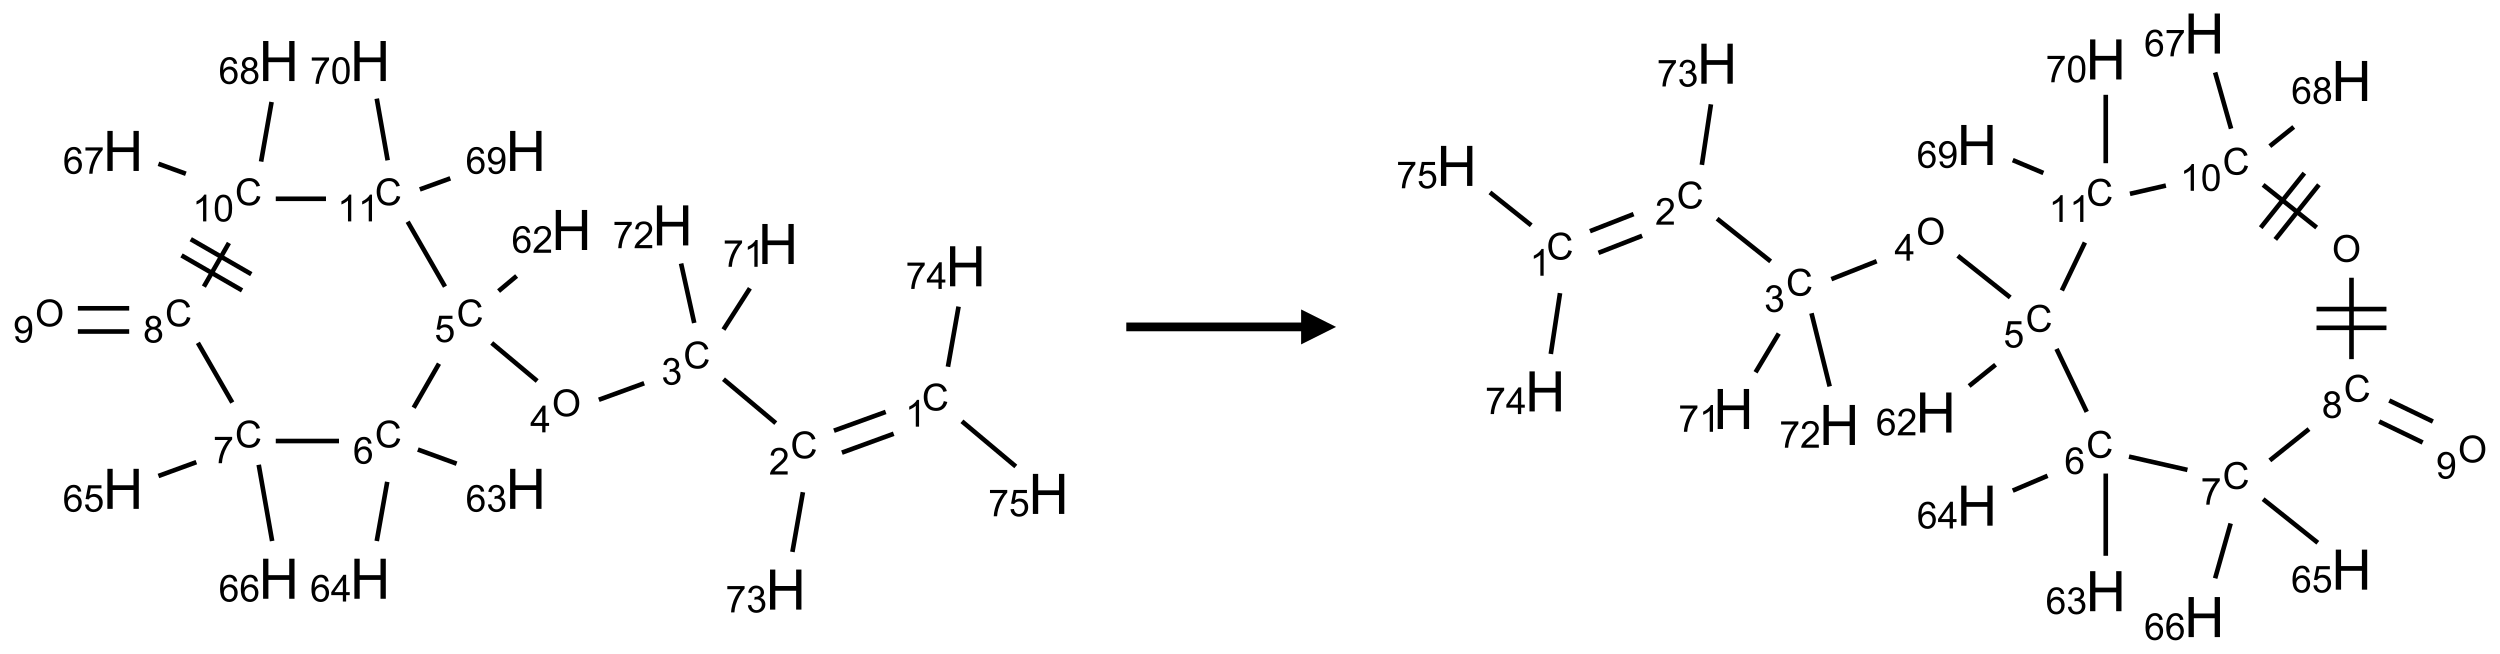 <?xml version="1.0" encoding="UTF-8"?>
<svg xmlns="http://www.w3.org/2000/svg" xmlns:xlink="http://www.w3.org/1999/xlink" width="715" height="187" viewBox="0 0 715 187">
<defs>
<g>
<g id="glyph-0-0">
<path d="M 1.332 0 L 1.332 -6.668 L 6.668 -6.668 L 6.668 0 Z M 1.5 -0.168 L 6.5 -0.168 L 6.5 -6.5 L 1.5 -6.5 Z M 1.5 -0.168 "/>
</g>
<g id="glyph-0-1">
<path d="M 6.27 -2.676 L 7.281 -2.422 C 7.07 -1.594 6.688 -0.961 6.137 -0.523 C 5.586 -0.086 4.914 0.129 4.121 0.129 C 3.297 0.129 2.629 -0.039 2.113 -0.371 C 1.598 -0.707 1.203 -1.191 0.934 -1.828 C 0.664 -2.465 0.531 -3.145 0.531 -3.875 C 0.531 -4.672 0.684 -5.363 0.988 -5.957 C 1.293 -6.547 1.723 -6.996 2.285 -7.305 C 2.844 -7.613 3.461 -7.766 4.137 -7.766 C 4.898 -7.766 5.543 -7.57 6.062 -7.184 C 6.582 -6.793 6.945 -6.246 7.152 -5.543 L 6.156 -5.309 C 5.98 -5.863 5.723 -6.266 5.387 -6.52 C 5.051 -6.773 4.625 -6.902 4.113 -6.902 C 3.527 -6.902 3.039 -6.762 2.645 -6.48 C 2.25 -6.199 1.973 -5.82 1.812 -5.348 C 1.652 -4.871 1.574 -4.383 1.574 -3.879 C 1.574 -3.23 1.668 -2.664 1.855 -2.18 C 2.047 -1.695 2.34 -1.332 2.738 -1.094 C 3.137 -0.855 3.57 -0.734 4.035 -0.734 C 4.602 -0.734 5.082 -0.898 5.473 -1.223 C 5.867 -1.551 6.133 -2.035 6.27 -2.676 Z M 6.27 -2.676 "/>
</g>
<g id="glyph-0-2">
<path d="M 3.973 0 L 3.035 0 L 3.035 -5.973 C 2.809 -5.758 2.516 -5.543 2.148 -5.328 C 1.781 -5.113 1.453 -4.953 1.16 -4.844 L 1.16 -5.75 C 1.684 -5.996 2.145 -6.297 2.535 -6.645 C 2.93 -6.996 3.207 -7.336 3.371 -7.668 L 3.973 -7.668 Z M 3.973 0 "/>
</g>
<g id="glyph-0-3">
<path d="M 5.371 -0.902 L 5.371 0 L 0.324 0 C 0.316 -0.227 0.352 -0.441 0.434 -0.652 C 0.562 -0.996 0.766 -1.332 1.051 -1.668 C 1.332 -2 1.742 -2.387 2.277 -2.824 C 3.105 -3.504 3.668 -4.043 3.957 -4.441 C 4.25 -4.84 4.395 -5.215 4.395 -5.566 C 4.395 -5.938 4.262 -6.254 3.996 -6.508 C 3.73 -6.762 3.387 -6.891 2.957 -6.891 C 2.508 -6.891 2.145 -6.754 1.875 -6.484 C 1.605 -6.215 1.469 -5.84 1.465 -5.359 L 0.5 -5.457 C 0.566 -6.176 0.812 -6.727 1.246 -7.102 C 1.676 -7.477 2.254 -7.668 2.98 -7.668 C 3.711 -7.668 4.293 -7.465 4.719 -7.059 C 5.145 -6.652 5.359 -6.148 5.359 -5.547 C 5.359 -5.242 5.297 -4.941 5.172 -4.645 C 5.047 -4.352 4.84 -4.039 4.551 -3.715 C 4.262 -3.387 3.777 -2.938 3.105 -2.371 C 2.543 -1.898 2.18 -1.578 2.02 -1.41 C 1.859 -1.242 1.73 -1.07 1.625 -0.902 Z M 5.371 -0.902 "/>
</g>
<g id="glyph-0-4">
<path d="M 0.449 -2.016 L 1.387 -2.141 C 1.492 -1.609 1.676 -1.227 1.934 -0.992 C 2.191 -0.758 2.508 -0.641 2.879 -0.641 C 3.32 -0.641 3.695 -0.793 3.996 -1.098 C 4.301 -1.402 4.453 -1.781 4.453 -2.234 C 4.453 -2.664 4.312 -3.02 4.031 -3.301 C 3.75 -3.578 3.391 -3.719 2.957 -3.719 C 2.781 -3.719 2.562 -3.684 2.297 -3.613 L 2.402 -4.438 C 2.465 -4.43 2.516 -4.426 2.551 -4.426 C 2.949 -4.426 3.312 -4.531 3.629 -4.738 C 3.949 -4.949 4.109 -5.27 4.109 -5.703 C 4.109 -6.047 3.992 -6.332 3.762 -6.559 C 3.527 -6.785 3.227 -6.895 2.859 -6.895 C 2.496 -6.895 2.191 -6.781 1.949 -6.551 C 1.707 -6.324 1.547 -5.98 1.48 -5.52 L 0.543 -5.688 C 0.656 -6.316 0.918 -6.805 1.324 -7.148 C 1.73 -7.492 2.234 -7.668 2.84 -7.668 C 3.254 -7.668 3.641 -7.578 3.988 -7.398 C 4.34 -7.219 4.609 -6.977 4.793 -6.668 C 4.98 -6.359 5.074 -6.031 5.074 -5.684 C 5.074 -5.352 4.984 -5.051 4.809 -4.781 C 4.629 -4.512 4.367 -4.297 4.02 -4.137 C 4.473 -4.031 4.824 -3.816 5.074 -3.488 C 5.324 -3.16 5.449 -2.75 5.449 -2.254 C 5.449 -1.59 5.203 -1.023 4.719 -0.559 C 4.234 -0.098 3.617 0.137 2.875 0.137 C 2.203 0.137 1.648 -0.062 1.207 -0.465 C 0.762 -0.863 0.512 -1.379 0.449 -2.016 Z M 0.449 -2.016 "/>
</g>
<g id="glyph-0-5">
<path d="M 0.516 -3.719 C 0.516 -4.984 0.855 -5.977 1.535 -6.695 C 2.215 -7.414 3.094 -7.77 4.172 -7.77 C 4.875 -7.77 5.512 -7.602 6.078 -7.266 C 6.645 -6.93 7.074 -6.461 7.371 -5.855 C 7.668 -5.254 7.816 -4.57 7.816 -3.809 C 7.816 -3.035 7.66 -2.34 7.348 -1.73 C 7.035 -1.117 6.594 -0.656 6.02 -0.34 C 5.449 -0.027 4.828 0.129 4.168 0.129 C 3.449 0.129 2.805 -0.043 2.238 -0.391 C 1.672 -0.738 1.246 -1.211 0.953 -1.812 C 0.66 -2.414 0.516 -3.047 0.516 -3.719 Z M 1.559 -3.703 C 1.559 -2.781 1.805 -2.059 2.301 -1.527 C 2.793 -1 3.414 -0.734 4.16 -0.734 C 4.922 -0.734 5.547 -1 6.039 -1.535 C 6.531 -2.07 6.777 -2.828 6.777 -3.812 C 6.777 -4.434 6.672 -4.977 6.461 -5.441 C 6.25 -5.902 5.945 -6.262 5.539 -6.52 C 5.133 -6.773 4.68 -6.902 4.176 -6.902 C 3.461 -6.902 2.848 -6.656 2.332 -6.164 C 1.816 -5.672 1.559 -4.852 1.559 -3.703 Z M 1.559 -3.703 "/>
</g>
<g id="glyph-0-6">
<path d="M 3.449 0 L 3.449 -1.828 L 0.137 -1.828 L 0.137 -2.688 L 3.621 -7.637 L 4.387 -7.637 L 4.387 -2.688 L 5.418 -2.688 L 5.418 -1.828 L 4.387 -1.828 L 4.387 0 Z M 3.449 -2.688 L 3.449 -6.129 L 1.059 -2.688 Z M 3.449 -2.688 "/>
</g>
<g id="glyph-0-7">
<path d="M 0.441 -2 L 1.426 -2.082 C 1.5 -1.605 1.668 -1.242 1.934 -1.004 C 2.199 -0.762 2.52 -0.641 2.895 -0.641 C 3.348 -0.641 3.73 -0.812 4.043 -1.152 C 4.355 -1.492 4.512 -1.941 4.512 -2.504 C 4.512 -3.039 4.359 -3.461 4.059 -3.77 C 3.758 -4.078 3.367 -4.234 2.879 -4.234 C 2.578 -4.234 2.305 -4.164 2.062 -4.027 C 1.82 -3.891 1.629 -3.715 1.488 -3.496 L 0.609 -3.609 L 1.348 -7.531 L 5.145 -7.531 L 5.145 -6.637 L 2.098 -6.637 L 1.688 -4.582 C 2.145 -4.902 2.625 -5.062 3.129 -5.062 C 3.797 -5.062 4.359 -4.832 4.816 -4.371 C 5.277 -3.91 5.504 -3.312 5.504 -2.59 C 5.504 -1.898 5.305 -1.301 4.902 -0.797 C 4.41 -0.18 3.742 0.129 2.895 0.129 C 2.199 0.129 1.633 -0.062 1.195 -0.453 C 0.758 -0.844 0.504 -1.359 0.441 -2 Z M 0.441 -2 "/>
</g>
<g id="glyph-0-8">
<path d="M 5.309 -5.766 L 4.375 -5.691 C 4.293 -6.059 4.172 -6.328 4.02 -6.496 C 3.766 -6.762 3.453 -6.895 3.082 -6.895 C 2.785 -6.895 2.523 -6.812 2.297 -6.645 C 2 -6.43 1.77 -6.117 1.598 -5.703 C 1.43 -5.289 1.34 -4.703 1.332 -3.938 C 1.559 -4.281 1.836 -4.535 2.16 -4.703 C 2.488 -4.871 2.828 -4.953 3.188 -4.953 C 3.812 -4.953 4.344 -4.723 4.785 -4.262 C 5.223 -3.801 5.441 -3.207 5.441 -2.48 C 5.441 -2 5.34 -1.555 5.133 -1.145 C 4.926 -0.73 4.641 -0.418 4.281 -0.199 C 3.922 0.02 3.512 0.129 3.051 0.129 C 2.27 0.129 1.633 -0.156 1.141 -0.73 C 0.648 -1.305 0.402 -2.254 0.402 -3.574 C 0.402 -5.051 0.672 -6.121 1.219 -6.793 C 1.695 -7.375 2.336 -7.668 3.141 -7.668 C 3.742 -7.668 4.234 -7.5 4.617 -7.16 C 5 -6.824 5.23 -6.359 5.309 -5.766 Z M 1.48 -2.473 C 1.48 -2.152 1.547 -1.844 1.684 -1.547 C 1.82 -1.25 2.016 -1.027 2.262 -0.871 C 2.508 -0.719 2.766 -0.641 3.035 -0.641 C 3.434 -0.641 3.773 -0.801 4.059 -1.121 C 4.344 -1.441 4.484 -1.875 4.484 -2.422 C 4.484 -2.949 4.344 -3.367 4.062 -3.668 C 3.781 -3.973 3.426 -4.125 3 -4.125 C 2.578 -4.125 2.219 -3.973 1.922 -3.668 C 1.625 -3.363 1.48 -2.969 1.48 -2.473 Z M 1.48 -2.473 "/>
</g>
<g id="glyph-0-9">
<path d="M 0.504 -6.637 L 0.504 -7.535 L 5.449 -7.535 L 5.449 -6.809 C 4.961 -6.289 4.48 -5.602 4.004 -4.746 C 3.527 -3.887 3.156 -3.004 2.895 -2.098 C 2.707 -1.461 2.59 -0.762 2.535 0 L 1.574 0 C 1.582 -0.602 1.703 -1.328 1.926 -2.176 C 2.152 -3.027 2.477 -3.848 2.898 -4.637 C 3.32 -5.426 3.77 -6.094 4.246 -6.637 Z M 0.504 -6.637 "/>
</g>
<g id="glyph-0-10">
<path d="M 1.887 -4.141 C 1.496 -4.281 1.207 -4.484 1.02 -4.75 C 0.832 -5.016 0.738 -5.328 0.738 -5.699 C 0.738 -6.254 0.938 -6.719 1.34 -7.098 C 1.738 -7.477 2.27 -7.668 2.934 -7.668 C 3.598 -7.668 4.137 -7.473 4.543 -7.086 C 4.949 -6.699 5.152 -6.227 5.152 -5.672 C 5.152 -5.316 5.059 -5.008 4.871 -4.746 C 4.688 -4.484 4.406 -4.281 4.027 -4.141 C 4.496 -3.988 4.852 -3.742 5.098 -3.402 C 5.34 -3.062 5.465 -2.656 5.465 -2.184 C 5.465 -1.531 5.234 -0.98 4.77 -0.535 C 4.309 -0.09 3.703 0.129 2.949 0.129 C 2.195 0.129 1.586 -0.094 1.125 -0.539 C 0.664 -0.984 0.434 -1.543 0.434 -2.207 C 0.434 -2.703 0.559 -3.121 0.809 -3.457 C 1.062 -3.793 1.422 -4.02 1.887 -4.141 Z M 1.699 -5.73 C 1.699 -5.367 1.812 -5.074 2.047 -4.844 C 2.281 -4.613 2.582 -4.5 2.953 -4.5 C 3.312 -4.5 3.609 -4.613 3.84 -4.84 C 4.07 -5.066 4.188 -5.348 4.188 -5.676 C 4.188 -6.02 4.07 -6.309 3.832 -6.543 C 3.594 -6.777 3.297 -6.895 2.941 -6.895 C 2.586 -6.895 2.289 -6.781 2.051 -6.551 C 1.816 -6.324 1.699 -6.047 1.699 -5.73 Z M 1.395 -2.203 C 1.395 -1.938 1.461 -1.676 1.586 -1.426 C 1.711 -1.176 1.902 -0.984 2.152 -0.848 C 2.402 -0.711 2.672 -0.641 2.957 -0.641 C 3.406 -0.641 3.777 -0.785 4.066 -1.074 C 4.359 -1.363 4.504 -1.727 4.504 -2.172 C 4.504 -2.625 4.355 -2.996 4.055 -3.293 C 3.754 -3.586 3.379 -3.734 2.926 -3.734 C 2.484 -3.734 2.121 -3.59 1.832 -3.297 C 1.543 -3.004 1.395 -2.641 1.395 -2.203 Z M 1.395 -2.203 "/>
</g>
<g id="glyph-0-11">
<path d="M 0.582 -1.766 L 1.484 -1.848 C 1.562 -1.426 1.707 -1.117 1.922 -0.926 C 2.137 -0.734 2.414 -0.641 2.75 -0.641 C 3.039 -0.641 3.289 -0.707 3.508 -0.84 C 3.727 -0.973 3.902 -1.148 4.043 -1.367 C 4.18 -1.586 4.297 -1.887 4.391 -2.262 C 4.484 -2.637 4.531 -3.016 4.531 -3.406 C 4.531 -3.449 4.531 -3.512 4.527 -3.594 C 4.34 -3.297 4.082 -3.055 3.758 -2.867 C 3.434 -2.68 3.082 -2.59 2.703 -2.59 C 2.07 -2.59 1.535 -2.816 1.098 -3.277 C 0.66 -3.734 0.441 -4.34 0.441 -5.09 C 0.441 -5.863 0.672 -6.484 1.129 -6.957 C 1.586 -7.43 2.156 -7.668 2.844 -7.668 C 3.34 -7.668 3.793 -7.531 4.207 -7.266 C 4.617 -7 4.93 -6.617 5.145 -6.121 C 5.355 -5.629 5.465 -4.91 5.465 -3.973 C 5.465 -2.996 5.359 -2.223 5.145 -1.645 C 4.934 -1.066 4.617 -0.625 4.199 -0.324 C 3.781 -0.02 3.293 0.129 2.73 0.129 C 2.133 0.129 1.645 -0.035 1.266 -0.367 C 0.887 -0.699 0.66 -1.164 0.582 -1.766 Z M 4.422 -5.137 C 4.422 -5.676 4.277 -6.102 3.992 -6.418 C 3.707 -6.734 3.359 -6.891 2.957 -6.891 C 2.543 -6.891 2.18 -6.719 1.871 -6.379 C 1.562 -6.039 1.406 -5.598 1.406 -5.059 C 1.406 -4.57 1.555 -4.176 1.848 -3.871 C 2.141 -3.566 2.5 -3.418 2.934 -3.418 C 3.367 -3.418 3.723 -3.57 4.004 -3.871 C 4.281 -4.176 4.422 -4.598 4.422 -5.137 Z M 4.422 -5.137 "/>
</g>
<g id="glyph-0-12">
<path d="M 0.441 -3.766 C 0.441 -4.668 0.535 -5.395 0.723 -5.945 C 0.906 -6.496 1.184 -6.922 1.551 -7.219 C 1.918 -7.516 2.375 -7.668 2.934 -7.668 C 3.344 -7.668 3.703 -7.586 4.012 -7.418 C 4.32 -7.254 4.574 -7.016 4.777 -6.707 C 4.977 -6.395 5.137 -6.016 5.25 -5.57 C 5.363 -5.125 5.422 -4.523 5.422 -3.766 C 5.422 -2.871 5.328 -2.148 5.145 -1.598 C 4.961 -1.047 4.688 -0.621 4.32 -0.32 C 3.953 -0.02 3.492 0.129 2.934 0.129 C 2.195 0.129 1.617 -0.133 1.199 -0.66 C 0.695 -1.297 0.441 -2.332 0.441 -3.766 Z M 1.406 -3.766 C 1.406 -2.512 1.555 -1.68 1.848 -1.262 C 2.141 -0.848 2.5 -0.641 2.934 -0.641 C 3.363 -0.641 3.727 -0.848 4.02 -1.266 C 4.312 -1.684 4.457 -2.516 4.457 -3.766 C 4.457 -5.023 4.312 -5.859 4.02 -6.27 C 3.727 -6.684 3.359 -6.891 2.922 -6.891 C 2.492 -6.891 2.148 -6.707 1.891 -6.344 C 1.566 -5.879 1.406 -5.02 1.406 -3.766 Z M 1.406 -3.766 "/>
</g>
<g id="glyph-1-0">
<path d="M 2 0 L 2 -10 L 10 -10 L 10 0 Z M 2.25 -0.25 L 9.75 -0.25 L 9.75 -9.75 L 2.25 -9.75 Z M 2.25 -0.25 "/>
</g>
<g id="glyph-1-1">
<path d="M 1.281 0 L 1.281 -11.453 L 2.797 -11.453 L 2.797 -6.75 L 8.75 -6.75 L 8.75 -11.453 L 10.266 -11.453 L 10.266 0 L 8.75 0 L 8.75 -5.398 L 2.797 -5.398 L 2.797 0 Z M 1.281 0 "/>
</g>
</g>
</defs>
<path fill="none" stroke-width="0.033" stroke-linecap="butt" stroke-linejoin="miter" stroke="rgb(0%, 0%, 0%)" stroke-opacity="1" stroke-miterlimit="10" d="M 6.013 2.509 L 5.643 2.643 " transform="matrix(40, 0, 0, 40, 12.791, 17.451)"/>
<path fill="none" stroke-width="0.033" stroke-linecap="butt" stroke-linejoin="miter" stroke="rgb(0%, 0%, 0%)" stroke-opacity="1" stroke-miterlimit="10" d="M 6.07 2.665 L 5.7 2.8 " transform="matrix(40, 0, 0, 40, 12.791, 17.451)"/>
<path fill="none" stroke-width="0.033" stroke-linecap="butt" stroke-linejoin="miter" stroke="rgb(0%, 0%, 0%)" stroke-opacity="1" stroke-miterlimit="10" d="M 5.227 2.589 L 4.853 2.275 " transform="matrix(40, 0, 0, 40, 12.791, 17.451)"/>
<path fill="none" stroke-width="0.033" stroke-linecap="butt" stroke-linejoin="miter" stroke="rgb(0%, 0%, 0%)" stroke-opacity="1" stroke-miterlimit="10" d="M 4.286 2.304 L 3.962 2.422 " transform="matrix(40, 0, 0, 40, 12.791, 17.451)"/>
<path fill="none" stroke-width="0.033" stroke-linecap="butt" stroke-linejoin="miter" stroke="rgb(0%, 0%, 0%)" stroke-opacity="1" stroke-miterlimit="10" d="M 3.521 2.288 L 3.196 2.016 " transform="matrix(40, 0, 0, 40, 12.791, 17.451)"/>
<path fill="none" stroke-width="0.033" stroke-linecap="butt" stroke-linejoin="miter" stroke="rgb(0%, 0%, 0%)" stroke-opacity="1" stroke-miterlimit="10" d="M 3.245 1.645 L 3.374 1.537 " transform="matrix(40, 0, 0, 40, 12.791, 17.451)"/>
<path fill="none" stroke-width="0.033" stroke-linecap="butt" stroke-linejoin="miter" stroke="rgb(0%, 0%, 0%)" stroke-opacity="1" stroke-miterlimit="10" d="M 2.819 2.164 L 2.638 2.479 " transform="matrix(40, 0, 0, 40, 12.791, 17.451)"/>
<path fill="none" stroke-width="0.033" stroke-linecap="butt" stroke-linejoin="miter" stroke="rgb(0%, 0%, 0%)" stroke-opacity="1" stroke-miterlimit="10" d="M 2.668 2.778 L 2.945 2.879 " transform="matrix(40, 0, 0, 40, 12.791, 17.451)"/>
<path fill="none" stroke-width="0.033" stroke-linecap="butt" stroke-linejoin="miter" stroke="rgb(0%, 0%, 0%)" stroke-opacity="1" stroke-miterlimit="10" d="M 2.449 3.009 L 2.374 3.432 " transform="matrix(40, 0, 0, 40, 12.791, 17.451)"/>
<path fill="none" stroke-width="0.033" stroke-linecap="butt" stroke-linejoin="miter" stroke="rgb(0%, 0%, 0%)" stroke-opacity="1" stroke-miterlimit="10" d="M 2.104 2.717 L 1.652 2.717 " transform="matrix(40, 0, 0, 40, 12.791, 17.451)"/>
<path fill="none" stroke-width="0.033" stroke-linecap="butt" stroke-linejoin="miter" stroke="rgb(0%, 0%, 0%)" stroke-opacity="1" stroke-miterlimit="10" d="M 1.084 2.868 L 0.813 2.967 " transform="matrix(40, 0, 0, 40, 12.791, 17.451)"/>
<path fill="none" stroke-width="0.033" stroke-linecap="butt" stroke-linejoin="miter" stroke="rgb(0%, 0%, 0%)" stroke-opacity="1" stroke-miterlimit="10" d="M 1.53 2.887 L 1.626 3.432 " transform="matrix(40, 0, 0, 40, 12.791, 17.451)"/>
<path fill="none" stroke-width="0.033" stroke-linecap="butt" stroke-linejoin="miter" stroke="rgb(0%, 0%, 0%)" stroke-opacity="1" stroke-miterlimit="10" d="M 1.341 2.442 L 1.095 2.015 " transform="matrix(40, 0, 0, 40, 12.791, 17.451)"/>
<path fill="none" stroke-width="0.033" stroke-linecap="butt" stroke-linejoin="miter" stroke="rgb(0%, 0%, 0%)" stroke-opacity="1" stroke-miterlimit="10" d="M 0.604 1.768 L 0.237 1.768 " transform="matrix(40, 0, 0, 40, 12.791, 17.451)"/>
<path fill="none" stroke-width="0.033" stroke-linecap="butt" stroke-linejoin="miter" stroke="rgb(0%, 0%, 0%)" stroke-opacity="1" stroke-miterlimit="10" d="M 0.604 1.934 L 0.237 1.934 " transform="matrix(40, 0, 0, 40, 12.791, 17.451)"/>
<path fill="none" stroke-width="0.033" stroke-linecap="butt" stroke-linejoin="miter" stroke="rgb(0%, 0%, 0%)" stroke-opacity="1" stroke-miterlimit="10" d="M 1.138 1.613 L 1.317 1.301 " transform="matrix(40, 0, 0, 40, 12.791, 17.451)"/>
<path fill="none" stroke-width="0.033" stroke-linecap="butt" stroke-linejoin="miter" stroke="rgb(0%, 0%, 0%)" stroke-opacity="1" stroke-miterlimit="10" d="M 1.477 1.524 L 1.044 1.274 " transform="matrix(40, 0, 0, 40, 12.791, 17.451)"/>
<path fill="none" stroke-width="0.033" stroke-linecap="butt" stroke-linejoin="miter" stroke="rgb(0%, 0%, 0%)" stroke-opacity="1" stroke-miterlimit="10" d="M 1.411 1.64 L 0.978 1.39 " transform="matrix(40, 0, 0, 40, 12.791, 17.451)"/>
<path fill="none" stroke-width="0.033" stroke-linecap="butt" stroke-linejoin="miter" stroke="rgb(0%, 0%, 0%)" stroke-opacity="1" stroke-miterlimit="10" d="M 1.009 0.806 L 0.813 0.735 " transform="matrix(40, 0, 0, 40, 12.791, 17.451)"/>
<path fill="none" stroke-width="0.033" stroke-linecap="butt" stroke-linejoin="miter" stroke="rgb(0%, 0%, 0%)" stroke-opacity="1" stroke-miterlimit="10" d="M 1.547 0.719 L 1.622 0.293 " transform="matrix(40, 0, 0, 40, 12.791, 17.451)"/>
<path fill="none" stroke-width="0.033" stroke-linecap="butt" stroke-linejoin="miter" stroke="rgb(0%, 0%, 0%)" stroke-opacity="1" stroke-miterlimit="10" d="M 1.652 0.985 L 2.011 0.985 " transform="matrix(40, 0, 0, 40, 12.791, 17.451)"/>
<path fill="none" stroke-width="0.033" stroke-linecap="butt" stroke-linejoin="miter" stroke="rgb(0%, 0%, 0%)" stroke-opacity="1" stroke-miterlimit="10" d="M 2.595 1.149 L 2.862 1.613 " transform="matrix(40, 0, 0, 40, 12.791, 17.451)"/>
<path fill="none" stroke-width="0.033" stroke-linecap="butt" stroke-linejoin="miter" stroke="rgb(0%, 0%, 0%)" stroke-opacity="1" stroke-miterlimit="10" d="M 2.682 0.918 L 2.9 0.839 " transform="matrix(40, 0, 0, 40, 12.791, 17.451)"/>
<path fill="none" stroke-width="0.033" stroke-linecap="butt" stroke-linejoin="miter" stroke="rgb(0%, 0%, 0%)" stroke-opacity="1" stroke-miterlimit="10" d="M 2.452 0.71 L 2.374 0.269 " transform="matrix(40, 0, 0, 40, 12.791, 17.451)"/>
<path fill="none" stroke-width="0.033" stroke-linecap="butt" stroke-linejoin="miter" stroke="rgb(0%, 0%, 0%)" stroke-opacity="1" stroke-miterlimit="10" d="M 4.853 1.92 L 5.042 1.625 " transform="matrix(40, 0, 0, 40, 12.791, 17.451)"/>
<path fill="none" stroke-width="0.033" stroke-linecap="butt" stroke-linejoin="miter" stroke="rgb(0%, 0%, 0%)" stroke-opacity="1" stroke-miterlimit="10" d="M 4.644 1.873 L 4.55 1.448 " transform="matrix(40, 0, 0, 40, 12.791, 17.451)"/>
<path fill="none" stroke-width="0.033" stroke-linecap="butt" stroke-linejoin="miter" stroke="rgb(0%, 0%, 0%)" stroke-opacity="1" stroke-miterlimit="10" d="M 5.421 3.083 L 5.346 3.51 " transform="matrix(40, 0, 0, 40, 12.791, 17.451)"/>
<path fill="none" stroke-width="0.033" stroke-linecap="butt" stroke-linejoin="miter" stroke="rgb(0%, 0%, 0%)" stroke-opacity="1" stroke-miterlimit="10" d="M 6.458 2.186 L 6.534 1.756 " transform="matrix(40, 0, 0, 40, 12.791, 17.451)"/>
<path fill="none" stroke-width="0.033" stroke-linecap="butt" stroke-linejoin="miter" stroke="rgb(0%, 0%, 0%)" stroke-opacity="1" stroke-miterlimit="10" d="M 6.558 2.576 L 6.943 2.899 " transform="matrix(40, 0, 0, 40, 12.791, 17.451)"/>
<g fill="rgb(0%, 0%, 0%)" fill-opacity="1">
<use xlink:href="#glyph-0-1" x="263.656" y="117.391"/>
</g>
<g fill="rgb(0%, 0%, 0%)" fill-opacity="1">
<use xlink:href="#glyph-0-2" x="258.879" y="122.027"/>
</g>
<g fill="rgb(0%, 0%, 0%)" fill-opacity="1">
<use xlink:href="#glyph-0-1" x="226.07" y="131.07"/>
</g>
<g fill="rgb(0%, 0%, 0%)" fill-opacity="1">
<use xlink:href="#glyph-0-3" x="219.898" y="135.707"/>
</g>
<g fill="rgb(0%, 0%, 0%)" fill-opacity="1">
<use xlink:href="#glyph-0-1" x="195.43" y="105.359"/>
</g>
<g fill="rgb(0%, 0%, 0%)" fill-opacity="1">
<use xlink:href="#glyph-0-4" x="189.176" y="109.996"/>
</g>
<g fill="rgb(0%, 0%, 0%)" fill-opacity="1">
<use xlink:href="#glyph-0-5" x="157.855" y="119.043"/>
</g>
<g fill="rgb(0%, 0%, 0%)" fill-opacity="1">
<use xlink:href="#glyph-0-6" x="151.621" y="123.645"/>
</g>
<g fill="rgb(0%, 0%, 0%)" fill-opacity="1">
<use xlink:href="#glyph-0-1" x="130.574" y="93.328"/>
</g>
<g fill="rgb(0%, 0%, 0%)" fill-opacity="1">
<use xlink:href="#glyph-0-7" x="124.262" y="97.832"/>
</g>
<g fill="rgb(0%, 0%, 0%)" fill-opacity="1">
<use xlink:href="#glyph-1-1" x="157.66" y="71.5"/>
</g>
<g fill="rgb(0%, 0%, 0%)" fill-opacity="1">
<use xlink:href="#glyph-0-8" x="146.305" y="72.293"/>
<use xlink:href="#glyph-0-3" x="152.237" y="72.293"/>
</g>
<g fill="rgb(0%, 0%, 0%)" fill-opacity="1">
<use xlink:href="#glyph-0-1" x="107.199" y="127.969"/>
</g>
<g fill="rgb(0%, 0%, 0%)" fill-opacity="1">
<use xlink:href="#glyph-0-8" x="100.953" y="132.605"/>
</g>
<g fill="rgb(0%, 0%, 0%)" fill-opacity="1">
<use xlink:href="#glyph-1-1" x="144.605" y="145.535"/>
</g>
<g fill="rgb(0%, 0%, 0%)" fill-opacity="1">
<use xlink:href="#glyph-0-8" x="133.172" y="146.324"/>
<use xlink:href="#glyph-0-4" x="139.104" y="146.324"/>
</g>
<g fill="rgb(0%, 0%, 0%)" fill-opacity="1">
<use xlink:href="#glyph-1-1" x="100.074" y="171.246"/>
</g>
<g fill="rgb(0%, 0%, 0%)" fill-opacity="1">
<use xlink:href="#glyph-0-8" x="88.672" y="172.039"/>
<use xlink:href="#glyph-0-6" x="94.604" y="172.039"/>
</g>
<g fill="rgb(0%, 0%, 0%)" fill-opacity="1">
<use xlink:href="#glyph-0-1" x="67.199" y="127.969"/>
</g>
<g fill="rgb(0%, 0%, 0%)" fill-opacity="1">
<use xlink:href="#glyph-0-9" x="60.945" y="132.477"/>
</g>
<g fill="rgb(0%, 0%, 0%)" fill-opacity="1">
<use xlink:href="#glyph-1-1" x="29.43" y="145.535"/>
</g>
<g fill="rgb(0%, 0%, 0%)" fill-opacity="1">
<use xlink:href="#glyph-0-8" x="17.941" y="146.324"/>
<use xlink:href="#glyph-0-7" x="23.874" y="146.324"/>
</g>
<g fill="rgb(0%, 0%, 0%)" fill-opacity="1">
<use xlink:href="#glyph-1-1" x="73.965" y="171.246"/>
</g>
<g fill="rgb(0%, 0%, 0%)" fill-opacity="1">
<use xlink:href="#glyph-0-8" x="62.535" y="172.039"/>
<use xlink:href="#glyph-0-8" x="68.467" y="172.039"/>
</g>
<g fill="rgb(0%, 0%, 0%)" fill-opacity="1">
<use xlink:href="#glyph-0-1" x="47.199" y="93.328"/>
</g>
<g fill="rgb(0%, 0%, 0%)" fill-opacity="1">
<use xlink:href="#glyph-0-10" x="40.93" y="97.965"/>
</g>
<g fill="rgb(0%, 0%, 0%)" fill-opacity="1">
<use xlink:href="#glyph-0-5" x="10.035" y="93.332"/>
</g>
<g fill="rgb(0%, 0%, 0%)" fill-opacity="1">
<use xlink:href="#glyph-0-11" x="3.754" y="97.965"/>
</g>
<g fill="rgb(0%, 0%, 0%)" fill-opacity="1">
<use xlink:href="#glyph-0-1" x="67.199" y="58.688"/>
</g>
<g fill="rgb(0%, 0%, 0%)" fill-opacity="1">
<use xlink:href="#glyph-0-2" x="55.039" y="63.324"/>
<use xlink:href="#glyph-0-12" x="60.971" y="63.324"/>
</g>
<g fill="rgb(0%, 0%, 0%)" fill-opacity="1">
<use xlink:href="#glyph-1-1" x="29.43" y="48.891"/>
</g>
<g fill="rgb(0%, 0%, 0%)" fill-opacity="1">
<use xlink:href="#glyph-0-8" x="17.996" y="49.684"/>
<use xlink:href="#glyph-0-9" x="23.928" y="49.684"/>
</g>
<g fill="rgb(0%, 0%, 0%)" fill-opacity="1">
<use xlink:href="#glyph-1-1" x="73.965" y="23.18"/>
</g>
<g fill="rgb(0%, 0%, 0%)" fill-opacity="1">
<use xlink:href="#glyph-0-8" x="62.516" y="23.973"/>
<use xlink:href="#glyph-0-10" x="68.448" y="23.973"/>
</g>
<g fill="rgb(0%, 0%, 0%)" fill-opacity="1">
<use xlink:href="#glyph-0-1" x="107.199" y="58.688"/>
</g>
<g fill="rgb(0%, 0%, 0%)" fill-opacity="1">
<use xlink:href="#glyph-0-2" x="96.488" y="63.324"/>
<use xlink:href="#glyph-0-2" x="102.421" y="63.324"/>
</g>
<g fill="rgb(0%, 0%, 0%)" fill-opacity="1">
<use xlink:href="#glyph-1-1" x="144.605" y="48.891"/>
</g>
<g fill="rgb(0%, 0%, 0%)" fill-opacity="1">
<use xlink:href="#glyph-0-8" x="133.156" y="49.684"/>
<use xlink:href="#glyph-0-11" x="139.089" y="49.684"/>
</g>
<g fill="rgb(0%, 0%, 0%)" fill-opacity="1">
<use xlink:href="#glyph-1-1" x="100.074" y="23.18"/>
</g>
<g fill="rgb(0%, 0%, 0%)" fill-opacity="1">
<use xlink:href="#glyph-0-9" x="88.664" y="23.973"/>
<use xlink:href="#glyph-0-12" x="94.596" y="23.973"/>
</g>
<g fill="rgb(0%, 0%, 0%)" fill-opacity="1">
<use xlink:href="#glyph-1-1" x="216.738" y="75.508"/>
</g>
<g fill="rgb(0%, 0%, 0%)" fill-opacity="1">
<use xlink:href="#glyph-0-9" x="206.777" y="76.301"/>
<use xlink:href="#glyph-0-2" x="212.71" y="76.301"/>
</g>
<g fill="rgb(0%, 0%, 0%)" fill-opacity="1">
<use xlink:href="#glyph-1-1" x="186.59" y="70.191"/>
</g>
<g fill="rgb(0%, 0%, 0%)" fill-opacity="1">
<use xlink:href="#glyph-0-9" x="175.234" y="70.984"/>
<use xlink:href="#glyph-0-3" x="181.167" y="70.984"/>
</g>
<g fill="rgb(0%, 0%, 0%)" fill-opacity="1">
<use xlink:href="#glyph-1-1" x="218.945" y="174.348"/>
</g>
<g fill="rgb(0%, 0%, 0%)" fill-opacity="1">
<use xlink:href="#glyph-0-9" x="207.508" y="175.141"/>
<use xlink:href="#glyph-0-4" x="213.44" y="175.141"/>
</g>
<g fill="rgb(0%, 0%, 0%)" fill-opacity="1">
<use xlink:href="#glyph-1-1" x="270.422" y="81.883"/>
</g>
<g fill="rgb(0%, 0%, 0%)" fill-opacity="1">
<use xlink:href="#glyph-0-9" x="259.02" y="82.641"/>
<use xlink:href="#glyph-0-6" x="264.952" y="82.641"/>
</g>
<g fill="rgb(0%, 0%, 0%)" fill-opacity="1">
<use xlink:href="#glyph-1-1" x="294.121" y="146.984"/>
</g>
<g fill="rgb(0%, 0%, 0%)" fill-opacity="1">
<use xlink:href="#glyph-0-9" x="282.629" y="147.648"/>
<use xlink:href="#glyph-0-7" x="288.561" y="147.648"/>
</g>
<path fill-rule="nonzero" fill="rgb(0%, 0%, 0%)" fill-opacity="1" d="M 322.117 94.75 L 372.117 94.75 L 372.117 98.5 L 382.117 93.5 L 372.117 88.5 L 372.117 92.25 L 322.117 92.25 "/>
<path fill="none" stroke-width="0.033" stroke-linecap="butt" stroke-linejoin="miter" stroke="rgb(0%, 0%, 0%)" stroke-opacity="1" stroke-miterlimit="10" d="M 6.398 1.746 L 6.398 2.328 " transform="matrix(40, 0, 0, 40, 416.607, 9.594)"/>
<path fill="none" stroke-width="0.033" stroke-linecap="butt" stroke-linejoin="miter" stroke="rgb(0%, 0%, 0%)" stroke-opacity="1" stroke-miterlimit="10" d="M 6.148 2.104 L 6.648 2.104 " transform="matrix(40, 0, 0, 40, 416.607, 9.594)"/>
<path fill="none" stroke-width="0.033" stroke-linecap="butt" stroke-linejoin="miter" stroke="rgb(0%, 0%, 0%)" stroke-opacity="1" stroke-miterlimit="10" d="M 6.148 1.97 L 6.648 1.97 " transform="matrix(40, 0, 0, 40, 416.607, 9.594)"/>
<path fill="none" stroke-width="0.033" stroke-linecap="butt" stroke-linejoin="miter" stroke="rgb(0%, 0%, 0%)" stroke-opacity="1" stroke-miterlimit="10" d="M 6.596 2.774 L 6.907 2.924 " transform="matrix(40, 0, 0, 40, 416.607, 9.594)"/>
<path fill="none" stroke-width="0.033" stroke-linecap="butt" stroke-linejoin="miter" stroke="rgb(0%, 0%, 0%)" stroke-opacity="1" stroke-miterlimit="10" d="M 6.668 2.624 L 6.98 2.774 " transform="matrix(40, 0, 0, 40, 416.607, 9.594)"/>
<path fill="none" stroke-width="0.033" stroke-linecap="butt" stroke-linejoin="miter" stroke="rgb(0%, 0%, 0%)" stroke-opacity="1" stroke-miterlimit="10" d="M 6.094 2.828 L 5.814 3.052 " transform="matrix(40, 0, 0, 40, 416.607, 9.594)"/>
<path fill="none" stroke-width="0.033" stroke-linecap="butt" stroke-linejoin="miter" stroke="rgb(0%, 0%, 0%)" stroke-opacity="1" stroke-miterlimit="10" d="M 5.766 3.329 L 6.157 3.641 " transform="matrix(40, 0, 0, 40, 416.607, 9.594)"/>
<path fill="none" stroke-width="0.033" stroke-linecap="butt" stroke-linejoin="miter" stroke="rgb(0%, 0%, 0%)" stroke-opacity="1" stroke-miterlimit="10" d="M 5.534 3.503 L 5.423 3.895 " transform="matrix(40, 0, 0, 40, 416.607, 9.594)"/>
<path fill="none" stroke-width="0.033" stroke-linecap="butt" stroke-linejoin="miter" stroke="rgb(0%, 0%, 0%)" stroke-opacity="1" stroke-miterlimit="10" d="M 5.225 3.12 L 4.807 3.025 " transform="matrix(40, 0, 0, 40, 416.607, 9.594)"/>
<path fill="none" stroke-width="0.033" stroke-linecap="butt" stroke-linejoin="miter" stroke="rgb(0%, 0%, 0%)" stroke-opacity="1" stroke-miterlimit="10" d="M 4.641 3.146 L 4.641 3.734 " transform="matrix(40, 0, 0, 40, 416.607, 9.594)"/>
<path fill="none" stroke-width="0.033" stroke-linecap="butt" stroke-linejoin="miter" stroke="rgb(0%, 0%, 0%)" stroke-opacity="1" stroke-miterlimit="10" d="M 4.225 3.162 L 3.976 3.268 " transform="matrix(40, 0, 0, 40, 416.607, 9.594)"/>
<path fill="none" stroke-width="0.033" stroke-linecap="butt" stroke-linejoin="miter" stroke="rgb(0%, 0%, 0%)" stroke-opacity="1" stroke-miterlimit="10" d="M 4.505 2.705 L 4.289 2.255 " transform="matrix(40, 0, 0, 40, 416.607, 9.594)"/>
<path fill="none" stroke-width="0.033" stroke-linecap="butt" stroke-linejoin="miter" stroke="rgb(0%, 0%, 0%)" stroke-opacity="1" stroke-miterlimit="10" d="M 3.958 1.887 L 3.583 1.589 " transform="matrix(40, 0, 0, 40, 416.607, 9.594)"/>
<path fill="none" stroke-width="0.033" stroke-linecap="butt" stroke-linejoin="miter" stroke="rgb(0%, 0%, 0%)" stroke-opacity="1" stroke-miterlimit="10" d="M 3.003 1.628 L 2.679 1.756 " transform="matrix(40, 0, 0, 40, 416.607, 9.594)"/>
<path fill="none" stroke-width="0.033" stroke-linecap="butt" stroke-linejoin="miter" stroke="rgb(0%, 0%, 0%)" stroke-opacity="1" stroke-miterlimit="10" d="M 2.245 1.629 L 1.862 1.324 " transform="matrix(40, 0, 0, 40, 416.607, 9.594)"/>
<path fill="none" stroke-width="0.033" stroke-linecap="butt" stroke-linejoin="miter" stroke="rgb(0%, 0%, 0%)" stroke-opacity="1" stroke-miterlimit="10" d="M 1.265 1.291 L 0.953 1.413 " transform="matrix(40, 0, 0, 40, 416.607, 9.594)"/>
<path fill="none" stroke-width="0.033" stroke-linecap="butt" stroke-linejoin="miter" stroke="rgb(0%, 0%, 0%)" stroke-opacity="1" stroke-miterlimit="10" d="M 1.326 1.446 L 1.014 1.568 " transform="matrix(40, 0, 0, 40, 416.607, 9.594)"/>
<path fill="none" stroke-width="0.033" stroke-linecap="butt" stroke-linejoin="miter" stroke="rgb(0%, 0%, 0%)" stroke-opacity="1" stroke-miterlimit="10" d="M 0.739 1.856 L 0.673 2.291 " transform="matrix(40, 0, 0, 40, 416.607, 9.594)"/>
<path fill="none" stroke-width="0.033" stroke-linecap="butt" stroke-linejoin="miter" stroke="rgb(0%, 0%, 0%)" stroke-opacity="1" stroke-miterlimit="10" d="M 0.533 1.371 L 0.238 1.136 " transform="matrix(40, 0, 0, 40, 416.607, 9.594)"/>
<path fill="none" stroke-width="0.033" stroke-linecap="butt" stroke-linejoin="miter" stroke="rgb(0%, 0%, 0%)" stroke-opacity="1" stroke-miterlimit="10" d="M 1.753 0.939 L 1.818 0.506 " transform="matrix(40, 0, 0, 40, 416.607, 9.594)"/>
<path fill="none" stroke-width="0.033" stroke-linecap="butt" stroke-linejoin="miter" stroke="rgb(0%, 0%, 0%)" stroke-opacity="1" stroke-miterlimit="10" d="M 2.303 2.145 L 2.137 2.422 " transform="matrix(40, 0, 0, 40, 416.607, 9.594)"/>
<path fill="none" stroke-width="0.033" stroke-linecap="butt" stroke-linejoin="miter" stroke="rgb(0%, 0%, 0%)" stroke-opacity="1" stroke-miterlimit="10" d="M 2.537 2 L 2.667 2.523 " transform="matrix(40, 0, 0, 40, 416.607, 9.594)"/>
<path fill="none" stroke-width="0.033" stroke-linecap="butt" stroke-linejoin="miter" stroke="rgb(0%, 0%, 0%)" stroke-opacity="1" stroke-miterlimit="10" d="M 3.853 2.368 L 3.664 2.52 " transform="matrix(40, 0, 0, 40, 416.607, 9.594)"/>
<path fill="none" stroke-width="0.033" stroke-linecap="butt" stroke-linejoin="miter" stroke="rgb(0%, 0%, 0%)" stroke-opacity="1" stroke-miterlimit="10" d="M 4.327 1.837 L 4.492 1.494 " transform="matrix(40, 0, 0, 40, 416.607, 9.594)"/>
<path fill="none" stroke-width="0.033" stroke-linecap="butt" stroke-linejoin="miter" stroke="rgb(0%, 0%, 0%)" stroke-opacity="1" stroke-miterlimit="10" d="M 4.195 0.997 L 3.976 0.905 " transform="matrix(40, 0, 0, 40, 416.607, 9.594)"/>
<path fill="none" stroke-width="0.033" stroke-linecap="butt" stroke-linejoin="miter" stroke="rgb(0%, 0%, 0%)" stroke-opacity="1" stroke-miterlimit="10" d="M 4.641 0.927 L 4.641 0.438 " transform="matrix(40, 0, 0, 40, 416.607, 9.594)"/>
<path fill="none" stroke-width="0.033" stroke-linecap="butt" stroke-linejoin="miter" stroke="rgb(0%, 0%, 0%)" stroke-opacity="1" stroke-miterlimit="10" d="M 4.814 1.146 L 5.071 1.087 " transform="matrix(40, 0, 0, 40, 416.607, 9.594)"/>
<path fill="none" stroke-width="0.033" stroke-linecap="butt" stroke-linejoin="miter" stroke="rgb(0%, 0%, 0%)" stroke-opacity="1" stroke-miterlimit="10" d="M 5.766 1.082 L 6.149 1.387 " transform="matrix(40, 0, 0, 40, 416.607, 9.594)"/>
<path fill="none" stroke-width="0.033" stroke-linecap="butt" stroke-linejoin="miter" stroke="rgb(0%, 0%, 0%)" stroke-opacity="1" stroke-miterlimit="10" d="M 5.853 1.472 L 6.165 1.081 " transform="matrix(40, 0, 0, 40, 416.607, 9.594)"/>
<path fill="none" stroke-width="0.033" stroke-linecap="butt" stroke-linejoin="miter" stroke="rgb(0%, 0%, 0%)" stroke-opacity="1" stroke-miterlimit="10" d="M 5.749 1.388 L 6.061 0.998 " transform="matrix(40, 0, 0, 40, 416.607, 9.594)"/>
<path fill="none" stroke-width="0.033" stroke-linecap="butt" stroke-linejoin="miter" stroke="rgb(0%, 0%, 0%)" stroke-opacity="1" stroke-miterlimit="10" d="M 5.537 0.68 L 5.423 0.278 " transform="matrix(40, 0, 0, 40, 416.607, 9.594)"/>
<path fill="none" stroke-width="0.033" stroke-linecap="butt" stroke-linejoin="miter" stroke="rgb(0%, 0%, 0%)" stroke-opacity="1" stroke-miterlimit="10" d="M 5.814 0.805 L 5.985 0.668 " transform="matrix(40, 0, 0, 40, 416.607, 9.594)"/>
<g fill="rgb(0%, 0%, 0%)" fill-opacity="1">
<use xlink:href="#glyph-0-5" x="666.945" y="74.887"/>
</g>
<g fill="rgb(0%, 0%, 0%)" fill-opacity="1">
<use xlink:href="#glyph-0-1" x="670.305" y="114.883"/>
</g>
<g fill="rgb(0%, 0%, 0%)" fill-opacity="1">
<use xlink:href="#glyph-0-10" x="664.039" y="119.52"/>
</g>
<g fill="rgb(0%, 0%, 0%)" fill-opacity="1">
<use xlink:href="#glyph-0-5" x="702.984" y="132.242"/>
</g>
<g fill="rgb(0%, 0%, 0%)" fill-opacity="1">
<use xlink:href="#glyph-0-11" x="696.699" y="136.875"/>
</g>
<g fill="rgb(0%, 0%, 0%)" fill-opacity="1">
<use xlink:href="#glyph-0-1" x="635.656" y="139.824"/>
</g>
<g fill="rgb(0%, 0%, 0%)" fill-opacity="1">
<use xlink:href="#glyph-0-9" x="629.406" y="144.328"/>
</g>
<g fill="rgb(0%, 0%, 0%)" fill-opacity="1">
<use xlink:href="#glyph-1-1" x="666.75" y="168.645"/>
</g>
<g fill="rgb(0%, 0%, 0%)" fill-opacity="1">
<use xlink:href="#glyph-0-8" x="655.258" y="169.438"/>
<use xlink:href="#glyph-0-7" x="661.19" y="169.438"/>
</g>
<g fill="rgb(0%, 0%, 0%)" fill-opacity="1">
<use xlink:href="#glyph-1-1" x="624.645" y="182.211"/>
</g>
<g fill="rgb(0%, 0%, 0%)" fill-opacity="1">
<use xlink:href="#glyph-0-8" x="613.215" y="183.004"/>
<use xlink:href="#glyph-0-8" x="619.147" y="183.004"/>
</g>
<g fill="rgb(0%, 0%, 0%)" fill-opacity="1">
<use xlink:href="#glyph-0-1" x="596.66" y="130.922"/>
</g>
<g fill="rgb(0%, 0%, 0%)" fill-opacity="1">
<use xlink:href="#glyph-0-8" x="590.414" y="135.559"/>
</g>
<g fill="rgb(0%, 0%, 0%)" fill-opacity="1">
<use xlink:href="#glyph-1-1" x="596.48" y="174.805"/>
</g>
<g fill="rgb(0%, 0%, 0%)" fill-opacity="1">
<use xlink:href="#glyph-0-8" x="585.047" y="175.598"/>
<use xlink:href="#glyph-0-4" x="590.979" y="175.598"/>
</g>
<g fill="rgb(0%, 0%, 0%)" fill-opacity="1">
<use xlink:href="#glyph-1-1" x="559.621" y="150.344"/>
</g>
<g fill="rgb(0%, 0%, 0%)" fill-opacity="1">
<use xlink:href="#glyph-0-8" x="548.219" y="151.133"/>
<use xlink:href="#glyph-0-6" x="554.151" y="151.133"/>
</g>
<g fill="rgb(0%, 0%, 0%)" fill-opacity="1">
<use xlink:href="#glyph-0-1" x="579.305" y="94.883"/>
</g>
<g fill="rgb(0%, 0%, 0%)" fill-opacity="1">
<use xlink:href="#glyph-0-7" x="572.996" y="99.387"/>
</g>
<g fill="rgb(0%, 0%, 0%)" fill-opacity="1">
<use xlink:href="#glyph-0-5" x="548.047" y="69.949"/>
</g>
<g fill="rgb(0%, 0%, 0%)" fill-opacity="1">
<use xlink:href="#glyph-0-6" x="541.812" y="74.547"/>
</g>
<g fill="rgb(0%, 0%, 0%)" fill-opacity="1">
<use xlink:href="#glyph-0-1" x="510.797" y="84.559"/>
</g>
<g fill="rgb(0%, 0%, 0%)" fill-opacity="1">
<use xlink:href="#glyph-0-4" x="504.547" y="89.191"/>
</g>
<g fill="rgb(0%, 0%, 0%)" fill-opacity="1">
<use xlink:href="#glyph-0-1" x="479.523" y="59.617"/>
</g>
<g fill="rgb(0%, 0%, 0%)" fill-opacity="1">
<use xlink:href="#glyph-0-3" x="473.352" y="64.254"/>
</g>
<g fill="rgb(0%, 0%, 0%)" fill-opacity="1">
<use xlink:href="#glyph-0-1" x="442.289" y="74.23"/>
</g>
<g fill="rgb(0%, 0%, 0%)" fill-opacity="1">
<use xlink:href="#glyph-0-2" x="437.508" y="78.867"/>
</g>
<g fill="rgb(0%, 0%, 0%)" fill-opacity="1">
<use xlink:href="#glyph-1-1" x="436.148" y="117.668"/>
</g>
<g fill="rgb(0%, 0%, 0%)" fill-opacity="1">
<use xlink:href="#glyph-0-9" x="424.742" y="118.43"/>
<use xlink:href="#glyph-0-6" x="430.674" y="118.43"/>
</g>
<g fill="rgb(0%, 0%, 0%)" fill-opacity="1">
<use xlink:href="#glyph-1-1" x="410.836" y="53.176"/>
</g>
<g fill="rgb(0%, 0%, 0%)" fill-opacity="1">
<use xlink:href="#glyph-0-9" x="399.344" y="53.836"/>
<use xlink:href="#glyph-0-7" x="405.276" y="53.836"/>
</g>
<g fill="rgb(0%, 0%, 0%)" fill-opacity="1">
<use xlink:href="#glyph-1-1" x="485.305" y="23.945"/>
</g>
<g fill="rgb(0%, 0%, 0%)" fill-opacity="1">
<use xlink:href="#glyph-0-9" x="473.871" y="24.738"/>
<use xlink:href="#glyph-0-4" x="479.803" y="24.738"/>
</g>
<g fill="rgb(0%, 0%, 0%)" fill-opacity="1">
<use xlink:href="#glyph-1-1" x="489.973" y="122.699"/>
</g>
<g fill="rgb(0%, 0%, 0%)" fill-opacity="1">
<use xlink:href="#glyph-0-9" x="480.012" y="123.492"/>
<use xlink:href="#glyph-0-2" x="485.944" y="123.492"/>
</g>
<g fill="rgb(0%, 0%, 0%)" fill-opacity="1">
<use xlink:href="#glyph-1-1" x="520.246" y="127.266"/>
</g>
<g fill="rgb(0%, 0%, 0%)" fill-opacity="1">
<use xlink:href="#glyph-0-9" x="508.887" y="128.055"/>
<use xlink:href="#glyph-0-3" x="514.819" y="128.055"/>
</g>
<g fill="rgb(0%, 0%, 0%)" fill-opacity="1">
<use xlink:href="#glyph-1-1" x="547.852" y="123.707"/>
</g>
<g fill="rgb(0%, 0%, 0%)" fill-opacity="1">
<use xlink:href="#glyph-0-8" x="536.496" y="124.496"/>
<use xlink:href="#glyph-0-3" x="542.428" y="124.496"/>
</g>
<g fill="rgb(0%, 0%, 0%)" fill-opacity="1">
<use xlink:href="#glyph-0-1" x="596.66" y="58.844"/>
</g>
<g fill="rgb(0%, 0%, 0%)" fill-opacity="1">
<use xlink:href="#glyph-0-2" x="585.949" y="63.48"/>
<use xlink:href="#glyph-0-2" x="591.882" y="63.48"/>
</g>
<g fill="rgb(0%, 0%, 0%)" fill-opacity="1">
<use xlink:href="#glyph-1-1" x="559.621" y="47.191"/>
</g>
<g fill="rgb(0%, 0%, 0%)" fill-opacity="1">
<use xlink:href="#glyph-0-8" x="548.172" y="47.98"/>
<use xlink:href="#glyph-0-11" x="554.104" y="47.98"/>
</g>
<g fill="rgb(0%, 0%, 0%)" fill-opacity="1">
<use xlink:href="#glyph-1-1" x="596.48" y="22.727"/>
</g>
<g fill="rgb(0%, 0%, 0%)" fill-opacity="1">
<use xlink:href="#glyph-0-9" x="585.07" y="23.52"/>
<use xlink:href="#glyph-0-12" x="591.003" y="23.52"/>
</g>
<g fill="rgb(0%, 0%, 0%)" fill-opacity="1">
<use xlink:href="#glyph-0-1" x="635.656" y="49.945"/>
</g>
<g fill="rgb(0%, 0%, 0%)" fill-opacity="1">
<use xlink:href="#glyph-0-2" x="623.496" y="54.578"/>
<use xlink:href="#glyph-0-12" x="629.428" y="54.578"/>
</g>
<g fill="rgb(0%, 0%, 0%)" fill-opacity="1">
<use xlink:href="#glyph-1-1" x="624.645" y="15.32"/>
</g>
<g fill="rgb(0%, 0%, 0%)" fill-opacity="1">
<use xlink:href="#glyph-0-8" x="613.211" y="16.113"/>
<use xlink:href="#glyph-0-9" x="619.143" y="16.113"/>
</g>
<g fill="rgb(0%, 0%, 0%)" fill-opacity="1">
<use xlink:href="#glyph-1-1" x="666.75" y="28.887"/>
</g>
<g fill="rgb(0%, 0%, 0%)" fill-opacity="1">
<use xlink:href="#glyph-0-8" x="655.301" y="29.68"/>
<use xlink:href="#glyph-0-10" x="661.233" y="29.68"/>
</g>
</svg>
